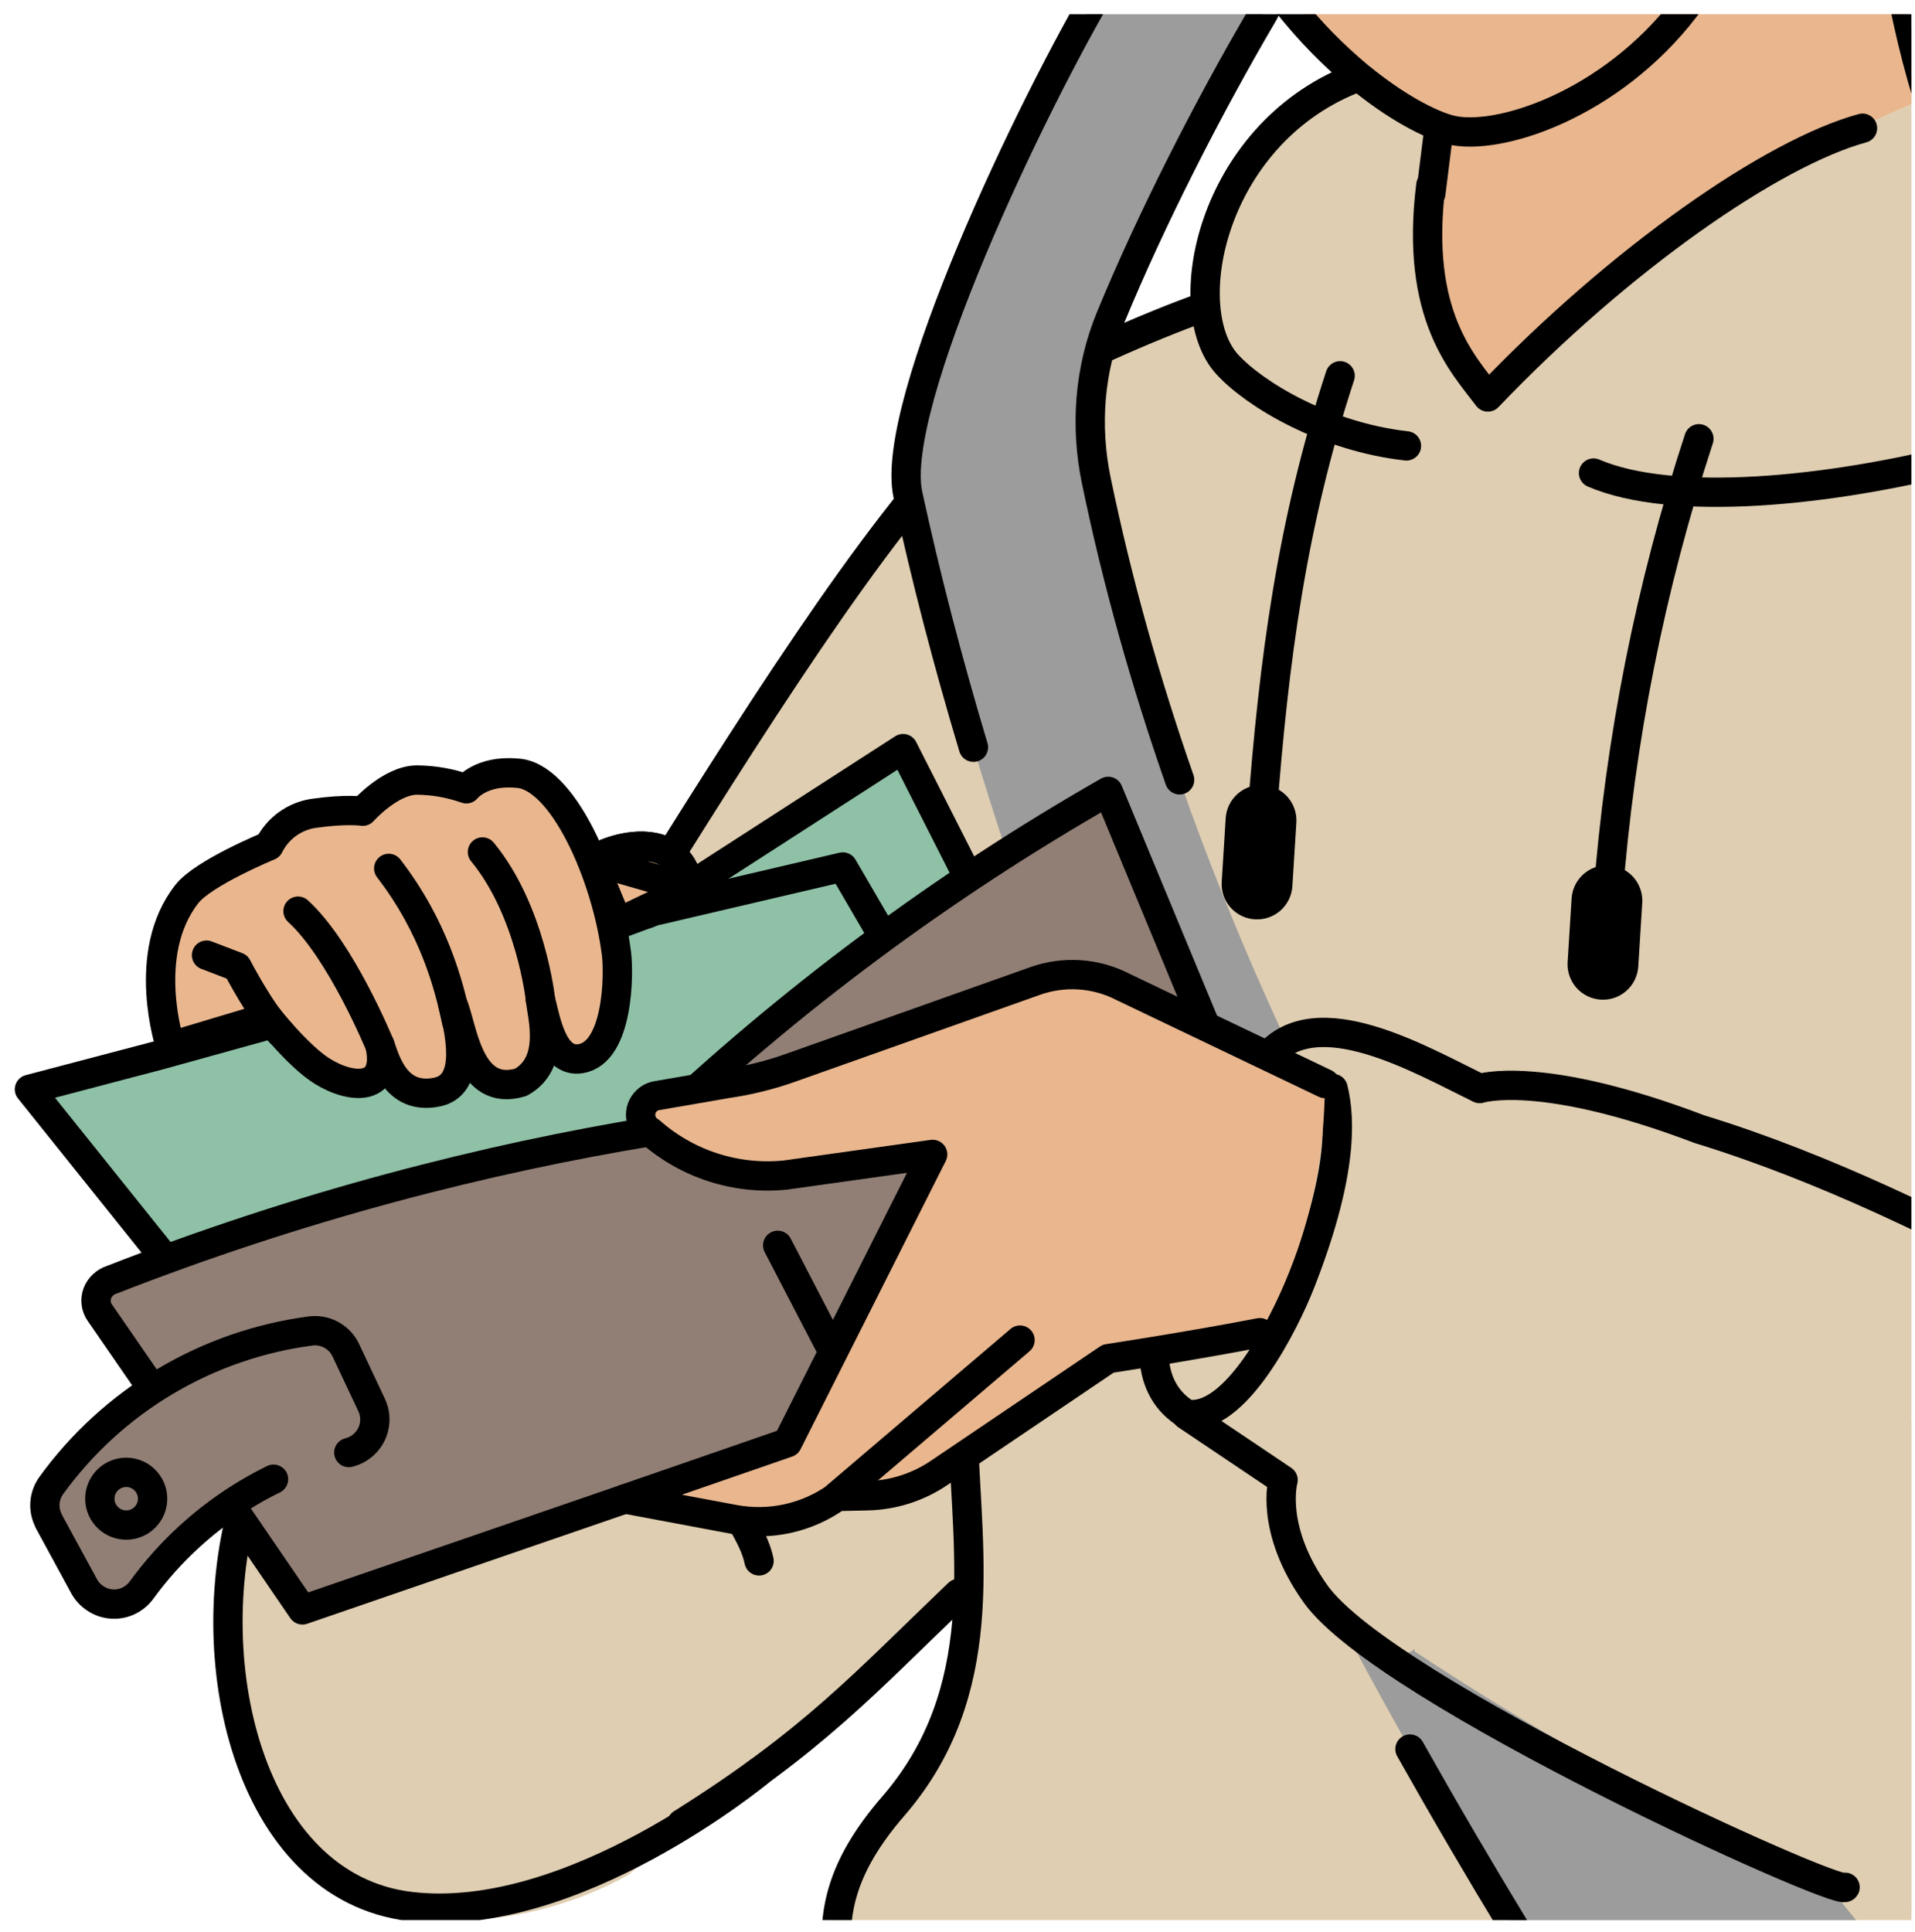 <svg width="112" height="113" viewBox="0 0 112 113" fill="none" xmlns="http://www.w3.org/2000/svg">
<g clip-path="url(#clip0_2128_22812)">
<path d="M149.734 34.581L134.448 82.445L138.979 125.314L142.678 150.979L141.86 160.439L134.632 167.529L46.055 124.2C47.008 106.099 56.394 106.099 56.394 92.703L36.791 109.614C36.791 109.614 25.777 116.337 17.483 108.316C9.189 100.294 14.913 85.022 14.913 85.022C17.283 79.818 16.976 80.256 20.685 77.24C29.616 63.011 43.836 39.683 59.44 22.256C62.575 20.112 67.303 18.93 70.348 17.978C72.73 -6.315 105.105 4.008 118.934 5.593C129.783 9.4 118.886 11.608 121.484 12.877C135.444 19.691 147.827 26.458 149.734 34.581Z" fill="#E0CEB2"/>
<path d="M21.928 76.174C31.445 64.902 49.793 29.15 59.868 22.741C61.985 21.394 67.38 19.01 70.348 17.977M39.87 106.652C47.584 101.811 50.574 98.427 56.055 93.189" stroke="black" stroke-width="1.715" stroke-linecap="round" stroke-linejoin="round"/>
<path d="M109.501 143.538L109.501 157.296L133.502 167.913L145.301 152.031C109.681 117.043 73.809 74.875 64.117 28.101C63.455 24.906 63.71 21.587 64.953 18.57C67.267 12.956 70.599 6.369 73.892 0.772C74.615 -0.457 73.739 -2.075 72.318 -2.193C68.796 -2.486 65.73 -2.905 64.633 -1.076C60.347 6.069 51.963 23.694 53.099 28.933C61.107 65.856 82.775 108.239 109.501 143.538Z" fill="#9C9C9C"/>
<path d="M145.301 152.031L133.502 167.913L109.501 157.296L109.501 143.538C99.66 130.54 90.504 116.581 82.464 102.288M56.931 43.699C55.432 38.702 54.148 33.771 53.099 28.933C51.963 23.694 60.347 6.069 64.633 -1.076C65.73 -2.905 68.796 -2.486 72.318 -2.193C73.739 -2.075 74.615 -0.457 73.892 0.772C70.599 6.369 67.267 12.956 64.953 18.57C63.71 21.587 63.455 24.906 64.117 28.101C65.341 34.011 66.984 39.847 68.991 45.605" stroke="black" stroke-width="1.715" stroke-linecap="round"/>
<path d="M22.584 75.795C22.584 75.795 17.484 77.761 14.458 87.291C11.432 96.82 14.471 110.351 23.988 111.493C33.504 112.635 44.394 103.611 44.394 103.611M41.391 83.855C41.33 86.805 43.909 88.967 44.394 91.283" stroke="black" stroke-width="1.715" stroke-linecap="round" stroke-linejoin="round"/>
<path d="M106.658 -28.391C106.658 -28.391 110.496 -28.927 111.833 -25.696C112.623 -23.683 112.691 -21.459 112.025 -19.402L108.456 -16.319L108.26 -4.709C108.26 -4.709 110.854 -3.538 115.895 -5.884C118.464 -7.106 121.571 -19.253 120.691 -21.149C120.691 -21.149 123.527 -26.984 118.057 -42.801C115.314 -50.731 109.392 -63.112 96.769 -64.573C92.519 -65.067 86.179 -62.124 86.179 -62.124C86.179 -62.124 74.172 -61.983 70.699 -57.703C62.994 -48.195 62.135 -38.133 62.135 -38.133L59.439 -27.799L62.936 -28.471C62.936 -28.471 70.188 -21.657 70.699 -16.319C71.374 -9.134 71.343 -7.317 73.956 -6.77C76.569 -6.223 74.148 0.625 74.361 0.384C74.574 0.144 104.718 -21.678 104.718 -21.678L106.658 -28.391Z" fill="black"/>
<path d="M73.008 -32.567L67.364 -29.4C67.364 -29.4 66.541 -23.963 68.956 -13.729C71.411 -3.336 75.079 0.231 75.502 0.336C75.925 0.441 84.489 7.409 84.489 7.409L84.005 16.695C85.062 19.301 84.929 21.151 87.494 23.201C96.078 14.324 101.654 10.409 113.105 5.505C113.105 5.505 110.786 0.181 110.212 -7.048C109.639 -14.277 110.33 -15.599 110.33 -15.599C111.707 -16.802 112.766 -18.325 113.415 -20.033C114.538 -23.261 112.851 -26.153 110.613 -27.188C108.375 -28.224 104.475 -26.258 104.475 -26.258C103.006 -27.928 101.807 -29.817 100.92 -31.856C99.217 -35.683 93.901 -40.3 93.901 -40.3L82.966 -33.736L84.297 -40.465L77.534 -36.726L73.008 -32.567Z" fill="#E9B68E"/>
<path d="M84.16 7.499L83.684 11.31" stroke="black" stroke-width="1.715" stroke-linecap="round"/>
<path d="M98.276 -47.511C97.075 -44.48 95.204 -41.761 92.801 -39.556C89.282 -36.234 82.27 -34.01 82.27 -34.01C83.037 -35.373 83.66 -36.811 84.13 -38.303C85.161 -41.685 85.075 -43.547 85.075 -43.547C85.075 -43.547 81.129 -37.454 72.991 -32.562C65.701 -28.177 59.755 -28.28 59.755 -28.28C59.755 -28.28 60.664 -32.444 61.912 -39.051C63.296 -46.461 64.887 -51.707 69.359 -56.424C76.106 -63.535 86.194 -62.127 86.194 -62.127C86.194 -62.127 89.915 -61.277 96.55 -59.537C124.001 -52.345 120.69 -17.954 120.69 -17.954C120.69 -17.954 121.12 -4.349 110.632 -4.065" stroke="black" stroke-width="1.715" stroke-linecap="round" stroke-linejoin="round"/>
<path d="M110.535 -15.523C110.396 -13.079 110.039 -9.236 110.674 -4.067C111.132 -0.341 111.92 2.936 112.692 5.506" stroke="black" stroke-width="1.715" stroke-linecap="round" stroke-linejoin="round"/>
<path d="M67.079 -28.877C67.082 -25.037 67.369 -19.669 68.581 -14.345C68.935 -12.787 69.369 -11.233 69.898 -9.722C73.951 1.854 82.078 6.912 84.829 7.596C87.579 8.279 94.178 6.163 98.567 0.433C102.898 -5.218 104.161 -10.232 104.161 -10.232" stroke="black" stroke-width="1.715" stroke-linecap="round" stroke-linejoin="round"/>
<path d="M121.481 12.931C132.329 18.07 140.468 23.201 146.098 28.577C142.34 73.886 131.94 94.733 142.418 150.084C142.751 159.923 140.426 165.966 132.644 167.723L48.733 123.318C50.984 116.272 45.894 112.952 52.246 105.623C58.026 98.954 56.556 90.864 56.356 84.265C43.196 67.021 53.325 58.853 55.38 56.867" stroke="black" stroke-width="1.715" stroke-linecap="round" stroke-linejoin="round"/>
<path d="M77.492 62.753C65.753 75.619 63.521 79.833 66.06 84.933C68.675 86.637 77.939 94.174 80.826 96.096C82.71 97.35 82.772 96.019 82.731 96.572C97.915 106.632 113.336 113.192 124.172 115.625C138.546 118.853 139.96 101.92 147.374 77.299C153.821 43.715 157.168 31.416 140.747 27.137C123.064 25.625 124.57 41.132 115.001 84.934L77.492 62.753Z" fill="#E0CEB2"/>
<path d="M133.775 114.43C139.918 110.887 144.163 101.387 146.845 87.195C151.8 60.97 151.549 53.065 151.647 39.505C151.709 30.985 147.478 24.428 142.358 20.716M118.971 81.007C118.971 81.007 119.849 74.082 120.375 63.447C120.675 57.389 121.113 48.827 124.087 37.745" stroke="black" stroke-width="1.715" stroke-linecap="round" stroke-linejoin="round"/>
<path d="M68.601 74.999C66.057 80.319 68.601 82.223 69.392 82.699C72.25 83.175 75.138 77.348 76.06 74.999C78.454 68.904 78.442 65.564 77.966 63.66" stroke="black" stroke-width="1.715" stroke-linecap="round" stroke-linejoin="round"/>
<path d="M129.411 80.795C129.411 80.795 113.874 70.461 99.402 66.039C90.043 62.479 86.541 63.66 86.541 63.66C83.058 61.962 77.015 58.424 74.157 61.755" stroke="black" stroke-width="1.715" stroke-linecap="round" stroke-linejoin="round"/>
<path d="M69.394 82.759L75.043 86.555C75.043 86.555 74.224 89.413 76.948 93.223C81.035 98.939 107.583 110.928 107.91 110.371" stroke="black" stroke-width="1.715" stroke-linecap="round" stroke-linejoin="round"/>
<path d="M56.609 50.614C54.981 51.693 53.323 52.853 51.634 54.096C51.149 54.447 50.657 54.809 50.173 55.187C46.672 57.821 43.52 60.447 40.704 62.969L38.419 63.352C38.184 63.385 37.965 63.489 37.792 63.652C37.62 63.815 37.503 64.027 37.457 64.26C37.411 64.492 37.439 64.733 37.537 64.949C37.635 65.165 37.797 65.345 38.002 65.463C35.805 65.825 33.506 66.254 31.149 66.752C28.792 67.25 26.261 67.81 23.712 68.519L22.771 68.758C18.066 70.037 13.62 71.451 9.611 72.924L5.04 67.142L1.748 63.035L9.324 61.039L18.429 58.517L29.927 55.342L37.61 52.888L37.929 52.768L52.859 43.114L56.609 50.614Z" fill="#8FC1A7"/>
<path d="M38.074 66.172C33.358 66.951 28.299 68.01 22.887 69.465C17.349 70.956 11.897 72.75 6.556 74.839C6.364 74.898 6.188 74.999 6.041 75.135C5.893 75.27 5.777 75.438 5.703 75.625C5.632 75.813 5.607 76.017 5.633 76.217C5.658 76.418 5.733 76.609 5.851 76.774L17.734 94.14L36.548 87.661L49.57 84.529L74.689 70.095L64.816 46.281C55.133 51.811 46.154 58.49 38.074 66.172Z" fill="#917F76"/>
<path d="M13.458 87.964L17.688 94.149L36.547 87.661L49.568 84.529L74.687 70.095L64.814 46.281C55.129 51.811 46.148 58.489 38.066 66.172C33.35 66.951 28.291 68.01 22.88 69.465C17.341 70.956 11.889 72.75 6.548 74.839C6.356 74.898 6.181 74.999 6.033 75.135C5.885 75.27 5.769 75.438 5.696 75.625C5.624 75.813 5.6 76.017 5.625 76.217C5.651 76.418 5.725 76.609 5.843 76.774L8.787 81.04" stroke="black" stroke-width="1.715" stroke-linecap="round" stroke-linejoin="round"/>
<path d="M2.853 88.966L4.916 92.76C5.075 93.053 5.305 93.301 5.585 93.481C5.864 93.668 6.187 93.779 6.522 93.804C6.854 93.83 7.188 93.771 7.491 93.633C7.794 93.494 8.058 93.282 8.259 93.017C9.943 90.694 12.086 88.743 14.556 87.283C16.372 86.208 18.344 85.42 20.401 84.947C20.689 84.877 20.957 84.743 21.186 84.556C21.533 84.275 21.776 83.885 21.874 83.449C21.973 83.014 21.922 82.558 21.729 82.155L20.221 78.953C20.04 78.576 19.746 78.266 19.38 78.066C19.013 77.865 18.593 77.785 18.178 77.836C15.168 78.23 12.27 79.234 9.662 80.786C7.053 82.338 4.789 84.406 3.008 86.862C2.786 87.165 2.654 87.524 2.629 87.899C2.604 88.273 2.687 88.647 2.867 88.976L2.853 88.966Z" fill="#917F76"/>
<path d="M20.401 84.947C20.689 84.877 20.957 84.743 21.186 84.556C21.533 84.275 21.776 83.885 21.874 83.449C21.973 83.014 21.922 82.558 21.729 82.155L20.221 78.953C20.04 78.576 19.746 78.266 19.38 78.066C19.013 77.865 18.593 77.785 18.178 77.836C15.168 78.23 12.27 79.234 9.662 80.786C7.053 82.338 4.789 84.406 3.008 86.862C2.786 87.165 2.654 87.524 2.629 87.899C2.604 88.273 2.687 88.647 2.867 88.976L2.853 88.966L4.916 92.76C5.075 93.053 5.305 93.301 5.585 93.481C5.864 93.668 6.187 93.779 6.522 93.804C6.854 93.83 7.188 93.771 7.491 93.633C7.794 93.494 8.058 93.282 8.259 93.017C9.943 90.694 12.086 88.743 14.556 87.283C15.027 87.004 15.507 86.746 15.997 86.506" stroke="black" stroke-width="1.715" stroke-linecap="round" stroke-linejoin="round"/>
<path d="M7.417 89.187C7.722 89.18 8.018 89.083 8.268 88.908C8.517 88.733 8.71 88.488 8.82 88.204C8.93 87.919 8.954 87.609 8.888 87.311C8.821 87.014 8.668 86.742 8.448 86.532C8.227 86.321 7.949 86.18 7.649 86.128C7.348 86.075 7.039 86.112 6.759 86.236C6.48 86.359 6.244 86.561 6.08 86.819C5.916 87.076 5.833 87.376 5.84 87.681C5.849 88.09 6.02 88.478 6.316 88.76C6.612 89.043 7.008 89.197 7.417 89.187Z" stroke="black" stroke-width="1.715" stroke-linecap="round" stroke-linejoin="round"/>
<path d="M45.484 72.83L48.73 79.077" stroke="black" stroke-width="1.715" stroke-linecap="round" stroke-linejoin="round"/>
<path d="M54.547 67.512L45.931 68.719C44.509 68.863 43.072 68.711 41.711 68.273C40.35 67.834 39.095 67.119 38.025 66.172C37.874 66.084 37.745 65.961 37.65 65.814C37.554 65.667 37.494 65.5 37.474 65.326C37.453 65.153 37.474 64.976 37.533 64.811C37.592 64.647 37.689 64.498 37.816 64.377C37.982 64.215 38.195 64.109 38.425 64.074L42.513 63.367C43.797 63.182 45.059 62.868 46.279 62.431L60.507 57.381C61.346 57.078 62.24 56.951 63.131 57.008C64.022 57.066 64.891 57.308 65.684 57.718L74.638 62.34C75.57 64.779 77.619 61.051 77.494 63.659C77.416 65.29 77.494 71.275 73.684 77.939C68.472 79.669 73.207 77.564 72.241 77.564C68.008 78.379 64.81 79.456 64.81 79.456L54.937 86.13C53.696 86.974 52.236 87.44 50.736 87.474L48.966 87.513C48.099 88.137 47.114 88.577 46.071 88.807C45.028 89.037 43.949 89.052 42.9 88.852L36.546 87.66L46.053 84.37L54.547 67.512Z" fill="#E9B68E"/>
<path d="M77.494 63.367L65.684 57.718C64.891 57.308 64.021 57.066 63.131 57.008C62.24 56.951 61.346 57.078 60.507 57.381L46.279 62.431C45.059 62.868 43.797 63.182 42.513 63.367L38.425 64.074C38.195 64.109 37.982 64.215 37.816 64.377C37.689 64.498 37.592 64.647 37.533 64.811C37.474 64.976 37.453 65.153 37.474 65.326C37.494 65.5 37.554 65.667 37.65 65.814C37.745 65.961 37.874 66.084 38.025 66.172C39.095 67.119 40.35 67.834 41.711 68.273C43.072 68.711 44.509 68.863 45.931 68.719L54.547 67.512L46.053 84.37L36.546 87.66L42.9 88.852C43.949 89.052 45.028 89.037 46.071 88.807C47.114 88.577 48.099 88.137 48.966 87.513L50.736 87.474C52.236 87.44 53.696 86.974 54.937 86.13L64.81 79.456C64.81 79.456 69.45 78.754 73.683 77.939" stroke="black" stroke-width="1.715" stroke-linecap="round" stroke-linejoin="round"/>
<path d="M59.657 78.371L48.92 87.517" stroke="black" stroke-width="1.715" stroke-linecap="round" stroke-linejoin="round"/>
<path d="M37.851 53.435L52.818 43.78L56.632 51.299" stroke="black" stroke-width="1.715" stroke-linecap="round" stroke-linejoin="round"/>
<path d="M9.683 73.638L1.722 63.704L9.309 61.708L33.843 54.911L38.247 53.288L49.292 50.703L51.658 54.765" stroke="black" stroke-width="1.715" stroke-linecap="round" stroke-linejoin="round"/>
<path d="M9.968 61.187C9.968 61.187 8.168 55.789 10.933 52.276C11.908 51.037 15.731 49.466 15.731 49.466C15.98 48.963 16.348 48.528 16.802 48.197C17.256 47.866 17.783 47.65 18.338 47.567C20.253 47.29 21.215 47.441 21.215 47.441C21.215 47.441 22.833 45.616 24.395 45.618C25.377 45.628 26.35 45.801 27.275 46.13C27.275 46.13 28.126 45.034 30.194 45.214C32.88 45.288 35.491 51.217 36.058 55.798C36.2 56.911 36.188 61.542 33.962 61.913C32.271 62.194 31.887 59.46 31.596 58.413C31.726 59.476 32.496 62.174 30.46 63.295C27.356 64.228 27.053 60.01 26.485 58.739C27.09 61.034 27.384 63.487 25.561 63.865C23.107 64.376 22.514 61.929 22.22 61.115C22.808 63.826 20.59 63.736 18.839 62.64C17.441 61.77 15.649 59.486 15.649 59.486L9.968 61.187Z" fill="#E9B68E" stroke="black" stroke-width="1.715" stroke-linecap="round" stroke-linejoin="round"/>
<path d="M31.604 58.412C31.604 58.412 31.038 53.247 28.215 49.824" stroke="black" stroke-width="1.715" stroke-linecap="round" stroke-linejoin="round"/>
<path d="M26.699 59.713C26.261 57.593 25.363 54.196 22.734 50.785" stroke="black" stroke-width="1.715" stroke-linecap="round" stroke-linejoin="round"/>
<path d="M22.212 61.112C22.212 61.112 19.95 55.58 17.43 53.285" stroke="black" stroke-width="1.715" stroke-linecap="round" stroke-linejoin="round"/>
<path d="M12.078 55.859L13.867 56.544C13.867 56.544 15.287 59.289 16.408 60.398" stroke="black" stroke-width="1.715" stroke-linecap="round" stroke-linejoin="round"/>
<path d="M35.184 50.997C36.683 50.013 39.869 48.563 40.288 51.958" stroke="black" stroke-width="1.715" stroke-linecap="round" stroke-linejoin="round"/>
<path d="M34.627 50.332C36.126 49.348 39.87 48.564 40.289 51.959L34.627 50.332Z" fill="#E9B68E"/>
<path d="M34.627 50.332C36.126 49.348 39.87 48.564 40.289 51.959L36.132 53.962L34.627 50.332Z" fill="#E9B68E"/>
<path d="M34.627 50.332C36.126 49.348 39.87 48.564 40.289 51.959L34.627 50.332Z" stroke="black" stroke-width="1.715" stroke-linecap="round" stroke-linejoin="round"/>
<path d="M34.627 50.332C36.126 49.348 39.87 48.564 40.289 51.959L36.132 53.962L34.627 50.332Z" stroke="black" stroke-width="1.715" stroke-linecap="round" stroke-linejoin="round"/>
<path d="M94.047 52.373C94.74 43.288 96.524 34.319 99.362 25.66" stroke="black" stroke-width="1.715" stroke-linecap="round" stroke-linejoin="round"/>
<path d="M73.813 47.676C74.505 38.591 75.54 30.636 78.378 21.977" stroke="black" stroke-width="1.715" stroke-linecap="round" stroke-linejoin="round"/>
<path d="M92.539 56.319C92.519 56.64 92.627 56.956 92.84 57.197C93.053 57.438 93.353 57.584 93.674 57.605C93.995 57.625 94.311 57.517 94.552 57.304C94.793 57.091 94.94 56.791 94.96 56.471L95.193 52.748C95.213 52.427 95.105 52.111 94.892 51.87C94.679 51.629 94.379 51.483 94.058 51.462C93.737 51.442 93.421 51.55 93.18 51.763C92.939 51.976 92.792 52.276 92.772 52.596L92.539 56.319Z" fill="black" stroke="black" stroke-width="1.715" stroke-linecap="round" stroke-linejoin="round"/>
<path d="M72.308 51.624C72.288 51.945 72.397 52.26 72.609 52.502C72.822 52.742 73.122 52.889 73.443 52.909C73.764 52.929 74.08 52.821 74.322 52.608C74.563 52.396 74.71 52.096 74.73 51.775L74.963 48.053C74.983 47.732 74.875 47.416 74.662 47.175C74.449 46.934 74.149 46.787 73.828 46.767C73.507 46.747 73.191 46.855 72.95 47.068C72.708 47.281 72.561 47.58 72.541 47.901L72.308 51.624Z" fill="black" stroke="black" stroke-width="1.715" stroke-linecap="round" stroke-linejoin="round"/>
<path d="M128.914 19.251C129.392 24.106 102.504 31.652 93.199 27.665" stroke="black" stroke-width="1.715" stroke-linecap="round" stroke-linejoin="round"/>
<path d="M82.257 26.076C77.522 25.544 73.408 23.09 71.778 21.313C68.806 18.073 70.825 7.976 79.073 4.641" stroke="black" stroke-width="1.715" stroke-linecap="round" stroke-linejoin="round"/>
<path d="M108.93 7.498C103.69 8.927 94.783 15.092 87.019 23.217C85.59 21.312 82.731 18.453 83.684 10.832" stroke="black" stroke-width="1.715" stroke-linecap="round" stroke-linejoin="round"/>
</g>
<defs>
<clipPath id="clip0_2128_22812">
<rect width="111.461" height="111.461" fill="white" transform="translate(0.328 0.83)"/>
</clipPath>
</defs>
</svg>
